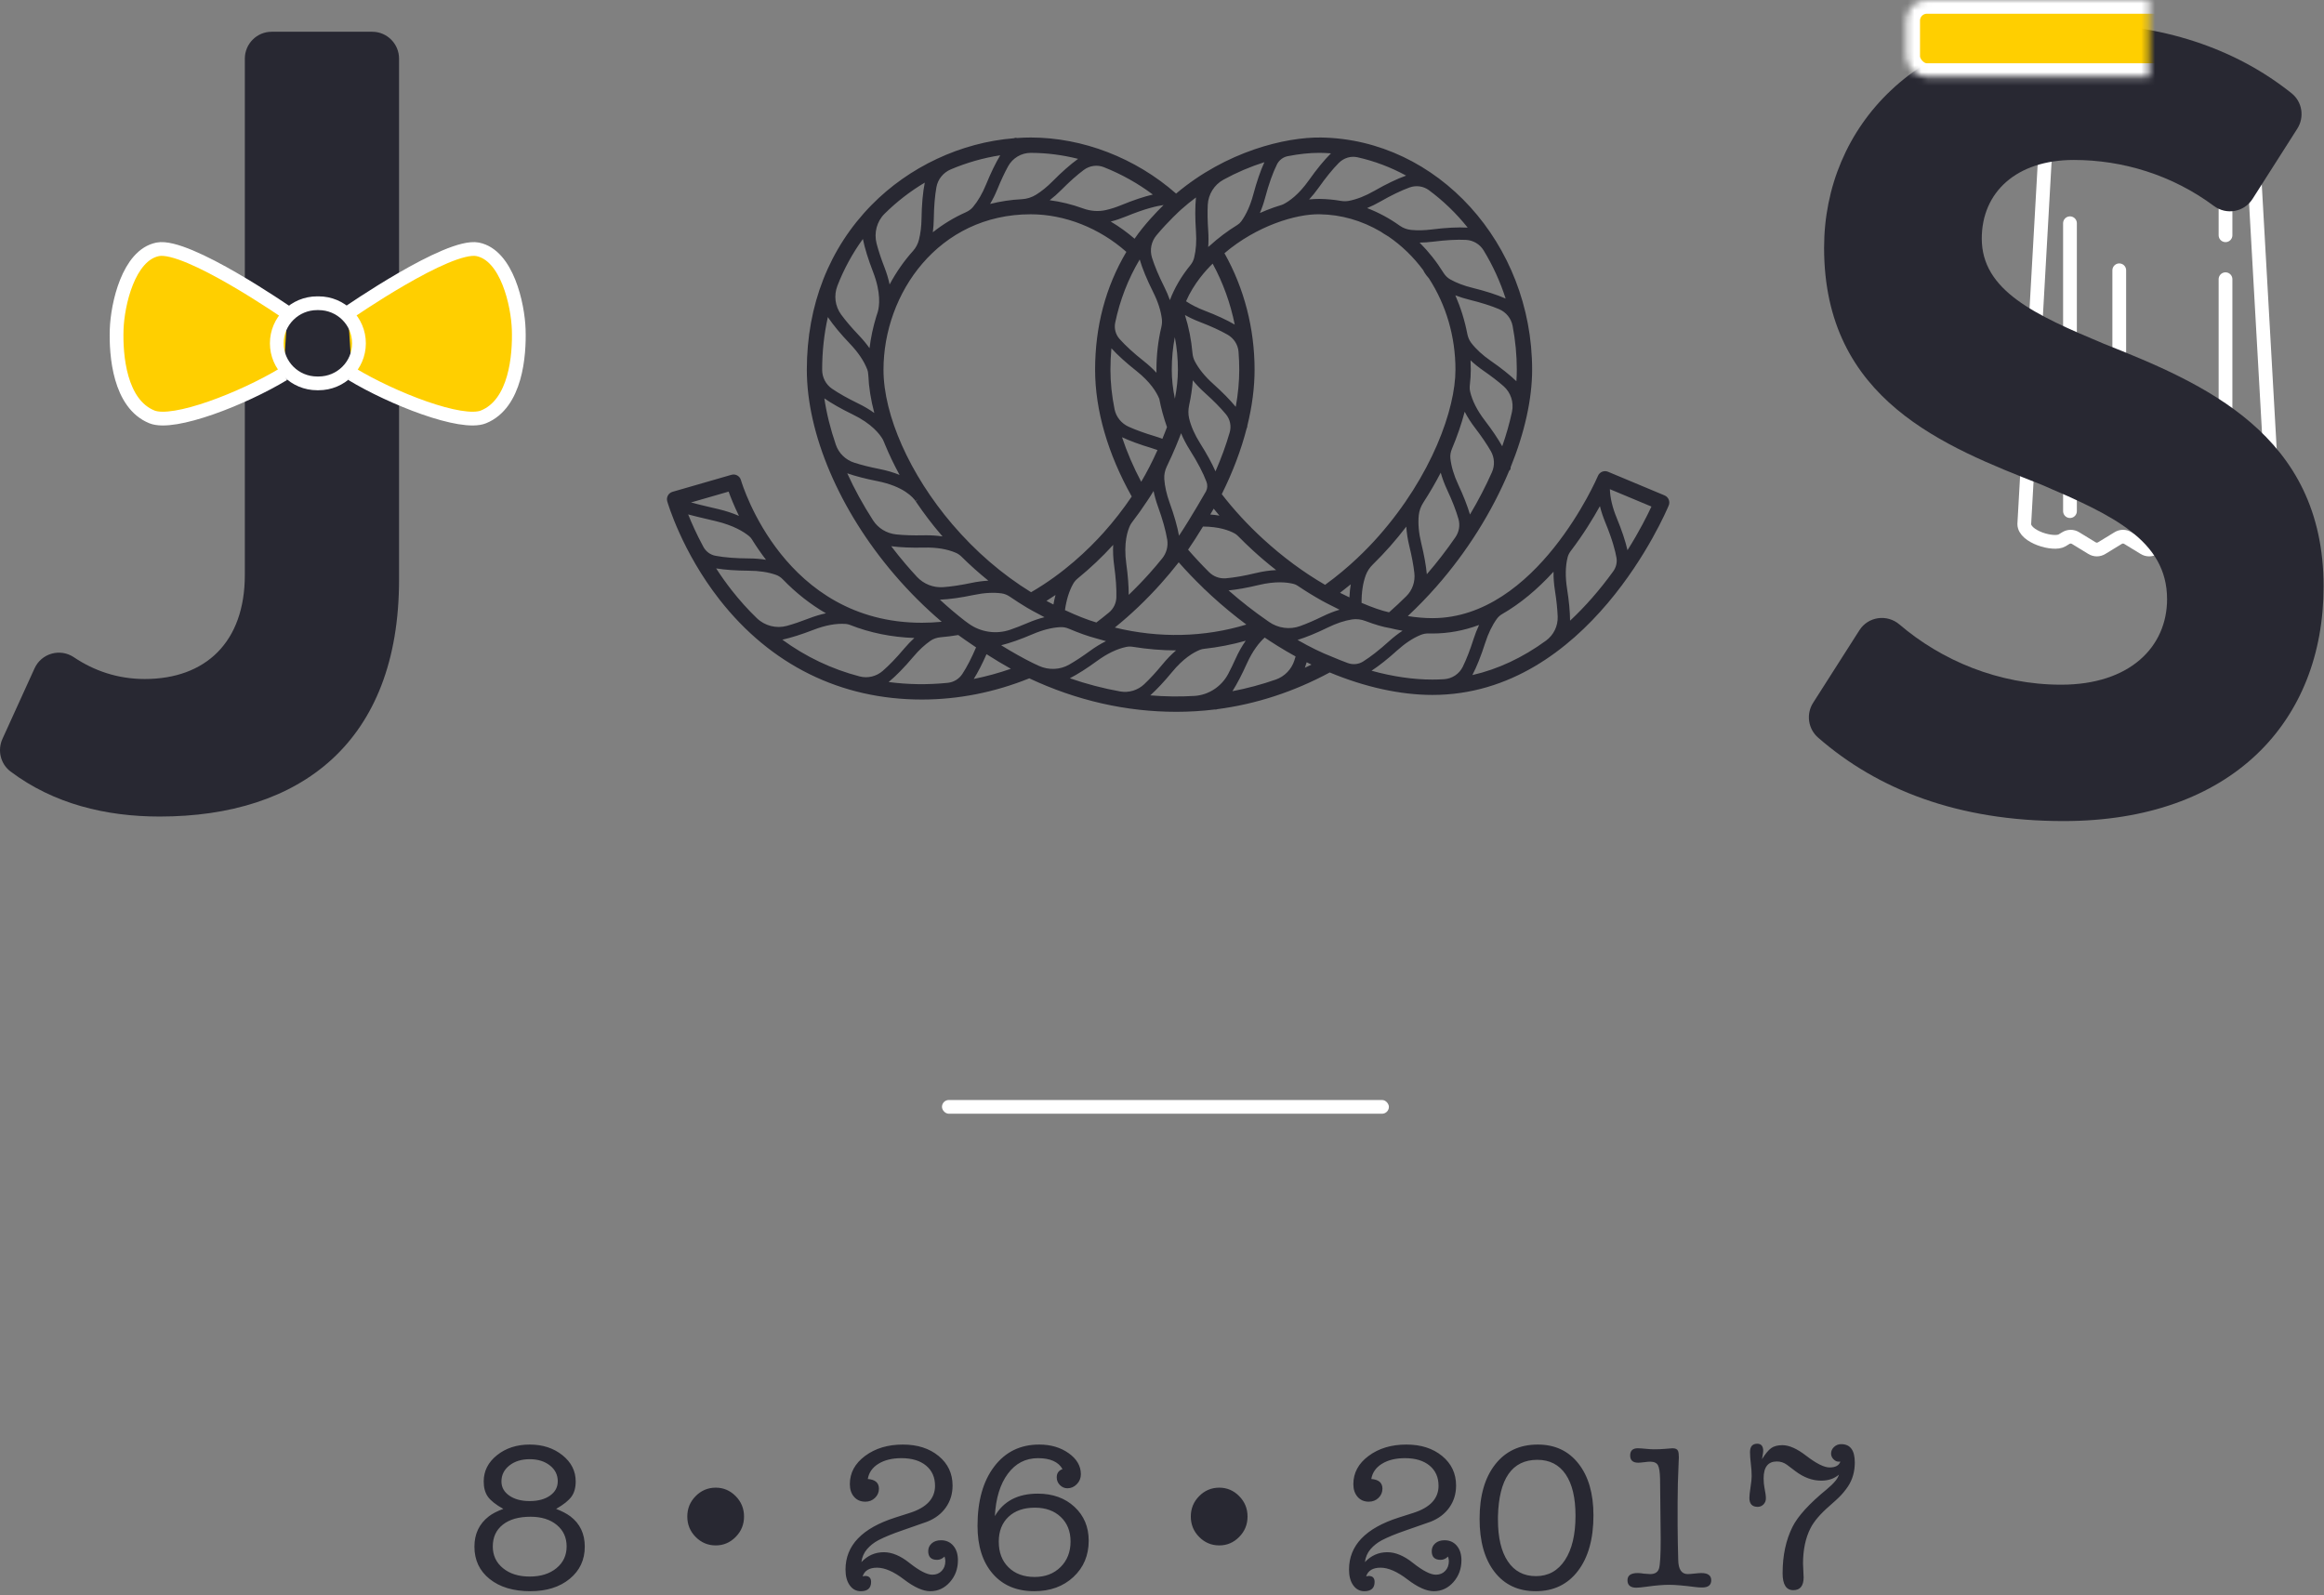 <?xml version="1.0" encoding="UTF-8" standalone="no"?>
<svg width="338px" height="232px" viewBox="0 0 338 232" version="1.1" xmlns="http://www.w3.org/2000/svg" xmlns:xlink="http://www.w3.org/1999/xlink">
    <rect x="0" y="0" width="338" height="232" fill="#808080" stroke="none"/>
    <!-- Generator: Sketch 42 (36781) - http://www.bohemiancoding.com/sketch -->
    <title>Group 7</title>
    <desc>Created with Sketch.</desc>
    <defs>
        <rect id="path-1" x="14.32" y="0" width="49.646" height="11.205" rx="3"></rect>
        <mask id="mask-2" maskContentUnits="userSpaceOnUse" maskUnits="objectBoundingBox" x="0" y="0" width="49.646" height="11.205" fill="white">
            <use xlink:href="#path-1"></use>
        </mask>
    </defs>
    <g id="Page-1" stroke="none" stroke-width="1" fill="none" fill-rule="evenodd">
        <g id="Artboard-2" transform="translate(-231, -184)">
            <g id="Group-7" transform="translate(231, 184)">
                <path d="M71.1,220.56 C71.62,220.16 72.32,219.8 73.2,219.48 C72.1,218.86 71.35,218.265 70.95,217.695 C70.55,217.125 70.35,216.39 70.35,215.49 C70.35,213.97 70.995,212.695 72.285,211.665 C73.575,210.635 75.16,210.12 77.04,210.12 C78.92,210.12 80.505,210.635 81.795,211.665 C83.085,212.695 83.73,213.97 83.73,215.49 C83.73,216.39 83.525,217.125 83.115,217.695 C82.705,218.265 81.96,218.86 80.88,219.48 C81.72,219.8 82.41,220.16 82.95,220.56 C84.35,221.62 85.05,223.09 85.05,224.97 C85.05,226.89 84.32,228.45 82.86,229.65 C81.4,230.85 79.49,231.45 77.13,231.45 C74.67,231.45 72.7,230.86 71.22,229.68 C69.74,228.5 69,226.93 69,224.97 C69,223.11 69.7,221.64 71.1,220.56 Z M77.04,212.25 C75.84,212.25 74.855,212.555 74.085,213.165 C73.315,213.775 72.93,214.55 72.93,215.49 C72.93,216.33 73.31,217.015 74.07,217.545 C74.83,218.075 75.82,218.34 77.04,218.34 C78.26,218.34 79.245,218.075 79.995,217.545 C80.745,217.015 81.12,216.32 81.12,215.46 C81.12,214.52 80.735,213.75 79.965,213.15 C79.195,212.55 78.22,212.25 77.04,212.25 Z M77.16,220.62 C75.44,220.62 74.095,221.005 73.125,221.775 C72.155,222.545 71.67,223.6 71.67,224.94 C71.67,226.24 72.165,227.295 73.155,228.105 C74.145,228.915 75.44,229.32 77.04,229.32 C78.64,229.32 79.935,228.915 80.925,228.105 C81.915,227.295 82.41,226.24 82.41,224.94 C82.41,223.64 81.93,222.595 80.97,221.805 C80.01,221.015 78.74,220.62 77.16,220.62 Z M99.96,220.59 C99.96,219.43 100.365,218.44 101.175,217.62 C101.985,216.8 102.96,216.39 104.1,216.39 C105.22,216.39 106.185,216.8 106.995,217.62 C107.805,218.44 108.21,219.43 108.21,220.59 C108.21,221.75 107.805,222.74 106.995,223.56 C106.185,224.38 105.22,224.79 104.1,224.79 C102.96,224.79 101.985,224.38 101.175,223.56 C100.365,222.74 99.96,221.75 99.96,220.59 Z M125.28,227.22 C126.18,226.26 127.27,225.78 128.55,225.78 C129.73,225.78 130.97,226.3 132.27,227.34 C133.71,228.48 134.82,229.05 135.6,229.05 C136.16,229.05 136.615,228.865 136.965,228.495 C137.315,228.125 137.49,227.65 137.49,227.07 C137.49,226.87 137.45,226.65 137.37,226.41 C137.05,226.73 136.69,226.89 136.29,226.89 C135.43,226.89 135,226.47 135,225.63 C135,225.17 135.17,224.79 135.51,224.49 C135.85,224.19 136.3,224.04 136.86,224.04 C137.6,224.04 138.195,224.305 138.645,224.835 C139.095,225.365 139.32,226.07 139.32,226.95 C139.32,228.19 138.93,229.25 138.15,230.13 C137.37,231.01 136.42,231.45 135.3,231.45 C134.24,231.45 132.965,230.88 131.475,229.74 C129.985,228.6 128.68,228.03 127.56,228.03 C126.44,228.03 125.74,228.45 125.46,229.29 C125.66,229.25 125.78,229.23 125.82,229.23 C126.4,229.23 126.69,229.52 126.69,230.1 C126.69,231 126.19,231.45 125.19,231.45 C124.53,231.45 123.995,231.165 123.585,230.595 C123.175,230.025 122.97,229.26 122.97,228.3 C122.97,224.8 125.38,222.28 130.2,220.74 L132.36,220.05 C134.78,219.27 135.99,217.96 135.99,216.12 C135.99,214.88 135.555,213.9 134.685,213.18 C133.815,212.46 132.62,212.1 131.1,212.1 C129.76,212.1 128.65,212.37 127.77,212.91 C126.89,213.45 126.37,214.19 126.21,215.13 C127.29,215.21 127.83,215.68 127.83,216.54 C127.83,217.06 127.64,217.505 127.26,217.875 C126.88,218.245 126.41,218.43 125.85,218.43 C125.17,218.43 124.625,218.195 124.215,217.725 C123.805,217.255 123.6,216.64 123.6,215.88 C123.6,214.24 124.34,212.87 125.82,211.77 C127.3,210.67 129.13,210.12 131.31,210.12 C133.43,210.12 135.165,210.675 136.515,211.785 C137.865,212.895 138.54,214.33 138.54,216.09 C138.54,217.29 138.215,218.35 137.565,219.27 C136.915,220.19 136.01,220.88 134.85,221.34 C134.49,221.48 133.29,221.9 131.25,222.6 C129.79,223.1 128.62,223.58 127.74,224.04 C127.1,224.38 126.555,224.81 126.105,225.33 C125.655,225.85 125.38,226.48 125.28,227.22 Z M150.96,212.1 C149.16,212.1 147.7,212.855 146.58,214.365 C145.46,215.875 144.83,217.93 144.69,220.53 C145.95,218.35 148.03,217.26 150.93,217.26 C153.11,217.26 154.89,217.9 156.27,219.18 C157.65,220.46 158.34,222.1 158.34,224.1 C158.34,226.24 157.6,228 156.12,229.38 C154.64,230.76 152.74,231.45 150.42,231.45 C147.86,231.45 145.845,230.6 144.375,228.9 C142.905,227.2 142.17,224.88 142.17,221.94 C142.17,218.32 142.98,215.445 144.6,213.315 C146.22,211.185 148.4,210.12 151.14,210.12 C152.82,210.12 154.25,210.54 155.43,211.38 C156.61,212.22 157.2,213.24 157.2,214.44 C157.2,215 157.005,215.48 156.615,215.88 C156.225,216.28 155.77,216.48 155.25,216.48 C154.83,216.48 154.465,216.325 154.155,216.015 C153.845,215.705 153.69,215.33 153.69,214.89 C153.69,214.29 153.97,213.89 154.53,213.69 C153.93,212.63 152.74,212.1 150.96,212.1 Z M150.51,219.3 C148.89,219.3 147.61,219.745 146.67,220.635 C145.73,221.525 145.26,222.73 145.26,224.25 C145.26,225.81 145.735,227.055 146.685,227.985 C147.635,228.915 148.9,229.38 150.48,229.38 C152.02,229.38 153.275,228.9 154.245,227.94 C155.215,226.98 155.7,225.74 155.7,224.22 C155.7,222.74 155.225,221.55 154.275,220.65 C153.325,219.75 152.07,219.3 150.51,219.3 Z M173.19,220.59 C173.19,219.43 173.595,218.44 174.405,217.62 C175.215,216.8 176.19,216.39 177.33,216.39 C178.45,216.39 179.415,216.8 180.225,217.62 C181.035,218.44 181.44,219.43 181.44,220.59 C181.44,221.75 181.035,222.74 180.225,223.56 C179.415,224.38 178.45,224.79 177.33,224.79 C176.19,224.79 175.215,224.38 174.405,223.56 C173.595,222.74 173.19,221.75 173.19,220.59 Z M198.51,227.22 C199.41,226.26 200.5,225.78 201.78,225.78 C202.96,225.78 204.2,226.3 205.5,227.34 C206.94,228.48 208.05,229.05 208.83,229.05 C209.39,229.05 209.845,228.865 210.195,228.495 C210.545,228.125 210.72,227.65 210.72,227.07 C210.72,226.87 210.68,226.65 210.6,226.41 C210.28,226.73 209.92,226.89 209.52,226.89 C208.66,226.89 208.23,226.47 208.23,225.63 C208.23,225.17 208.4,224.79 208.74,224.49 C209.08,224.19 209.53,224.04 210.09,224.04 C210.83,224.04 211.425,224.305 211.875,224.835 C212.325,225.365 212.55,226.07 212.55,226.95 C212.55,228.19 212.16,229.25 211.38,230.13 C210.6,231.01 209.65,231.45 208.53,231.45 C207.47,231.45 206.195,230.88 204.705,229.74 C203.215,228.6 201.91,228.03 200.79,228.03 C199.67,228.03 198.97,228.45 198.69,229.29 C198.89,229.25 199.01,229.23 199.05,229.23 C199.63,229.23 199.92,229.52 199.92,230.1 C199.92,231 199.42,231.45 198.42,231.45 C197.76,231.45 197.225,231.165 196.815,230.595 C196.405,230.025 196.2,229.26 196.2,228.3 C196.2,224.8 198.61,222.28 203.43,220.74 L205.59,220.05 C208.01,219.27 209.22,217.96 209.22,216.12 C209.22,214.88 208.785,213.9 207.915,213.18 C207.045,212.46 205.85,212.1 204.33,212.1 C202.99,212.1 201.88,212.37 201,212.91 C200.12,213.45 199.6,214.19 199.44,215.13 C200.52,215.21 201.06,215.68 201.06,216.54 C201.06,217.06 200.87,217.505 200.49,217.875 C200.11,218.245 199.64,218.43 199.08,218.43 C198.4,218.43 197.855,218.195 197.445,217.725 C197.035,217.255 196.83,216.64 196.83,215.88 C196.83,214.24 197.57,212.87 199.05,211.77 C200.53,210.67 202.36,210.12 204.54,210.12 C206.66,210.12 208.395,210.675 209.745,211.785 C211.095,212.895 211.77,214.33 211.77,216.09 C211.77,217.29 211.445,218.35 210.795,219.27 C210.145,220.19 209.24,220.88 208.08,221.34 C207.72,221.48 206.52,221.9 204.48,222.6 C203.02,223.1 201.85,223.58 200.97,224.04 C200.33,224.38 199.785,224.81 199.335,225.33 C198.885,225.85 198.61,226.48 198.51,227.22 Z M223.35,231.45 C220.81,231.45 218.815,230.515 217.365,228.645 C215.915,226.775 215.19,224.2 215.19,220.92 C215.19,217.58 215.945,214.945 217.455,213.015 C218.965,211.085 221.03,210.12 223.65,210.12 C226.15,210.12 228.125,211.045 229.575,212.895 C231.025,214.745 231.75,217.25 231.75,220.41 C231.75,223.83 231,226.525 229.5,228.495 C228,230.465 225.95,231.45 223.35,231.45 Z M223.59,212.34 C219.91,212.34 218,215.09 217.86,220.59 L217.86,221.04 C217.86,223.66 218.34,225.685 219.3,227.115 C220.26,228.545 221.62,229.26 223.38,229.26 C225.18,229.26 226.59,228.48 227.61,226.92 C228.63,225.36 229.14,223.21 229.14,220.47 C229.14,217.85 228.66,215.84 227.7,214.44 C226.74,213.04 225.37,212.34 223.59,212.34 Z M241.53,223.86 L241.44,215.16 C241.42,214.14 241.315,213.46 241.125,213.12 C240.935,212.78 240.56,212.61 240,212.61 C239.8,212.61 239.51,212.635 239.13,212.685 C238.75,212.735 238.46,212.76 238.26,212.76 C237.48,212.76 237.09,212.41 237.09,211.71 C237.09,211.01 237.46,210.66 238.2,210.66 C238.44,210.66 238.815,210.685 239.325,210.735 C239.835,210.785 240.23,210.81 240.51,210.81 C241.15,210.81 241.68,210.79 242.1,210.75 C242.72,210.69 243.1,210.66 243.24,210.66 C243.68,210.66 243.95,210.79 244.05,211.05 C244.13,211.23 244.17,211.54 244.17,211.98 C244.17,212.04 244.16,212.28 244.14,212.7 C244.04,214.84 243.99,216.78 243.99,218.52 L243.99,221.91 C243.99,222.53 244,223.36 244.02,224.4 C244.06,225.66 244.08,226.49 244.08,226.89 C244.1,228.27 244.56,228.96 245.46,228.96 C245.68,228.96 246.01,228.935 246.45,228.885 C246.89,228.835 247.22,228.81 247.44,228.81 C248.4,228.81 248.88,229.16 248.88,229.86 C248.88,230.56 248.44,230.91 247.56,230.91 C247.22,230.91 246.9,230.89 246.6,230.85 C244.92,230.63 243.64,230.52 242.76,230.52 C241.88,230.52 240.8,230.61 239.52,230.79 C238.8,230.89 238.29,230.94 237.99,230.94 C237.13,230.94 236.7,230.58 236.7,229.86 C236.7,229.16 237.19,228.81 238.17,228.81 C238.47,228.81 238.78,228.84 239.1,228.9 C239.58,228.94 239.88,228.96 240,228.96 C240.7,228.96 241.13,228.685 241.29,228.135 C241.45,227.585 241.53,226.16 241.53,223.86 Z M256.32,211.92 L256.26,212.25 C256.76,211.45 257.21,210.91 257.61,210.63 C258.01,210.35 258.55,210.21 259.23,210.21 C260.21,210.21 261.36,210.72 262.68,211.74 C264.16,212.88 265.3,213.45 266.1,213.45 C266.94,213.45 267.46,213.17 267.66,212.61 L267.42,212.61 C267.14,212.61 266.885,212.49 266.655,212.25 C266.425,212.01 266.31,211.74 266.31,211.44 C266.31,211.06 266.455,210.735 266.745,210.465 C267.035,210.195 267.38,210.06 267.78,210.06 C269.1,210.06 269.76,210.95 269.76,212.73 C269.76,214.05 269.43,215.21 268.77,216.21 C268.35,216.83 267.9,217.37 267.42,217.83 C267.2,218.05 266.76,218.45 266.1,219.03 C264.74,220.21 263.81,221.3 263.31,222.3 C262.59,223.72 262.23,225.44 262.23,227.46 C262.23,227.42 262.24,227.64 262.26,228.12 C262.3,229.08 262.32,229.51 262.32,229.41 C262.32,230.67 261.82,231.3 260.82,231.3 C259.78,231.3 259.26,230.48 259.26,228.84 C259.26,226.26 259.74,224.01 260.7,222.09 C261.48,220.53 263.14,218.71 265.68,216.63 C266.72,215.77 267.31,215.06 267.45,214.5 C266.77,215.08 265.91,215.37 264.87,215.37 C263.59,215.37 262.34,214.91 261.12,213.99 L259.89,213.06 C259.45,212.74 258.96,212.58 258.42,212.58 C257.14,212.58 256.5,213.4 256.5,215.04 C256.5,215.54 256.54,215.99 256.62,216.39 C256.76,217.09 256.83,217.61 256.83,217.95 C256.83,218.29 256.715,218.58 256.485,218.82 C256.255,219.06 255.97,219.18 255.63,219.18 C254.83,219.18 254.43,218.75 254.43,217.89 C254.43,217.55 254.485,217.03 254.595,216.33 C254.705,215.63 254.76,215.09 254.76,214.71 C254.76,214.15 254.72,213.55 254.64,212.91 C254.56,212.27 254.52,211.71 254.52,211.23 C254.52,210.41 254.87,210 255.57,210 C256.15,210 256.44,210.35 256.44,211.05 C256.44,211.19 256.4,211.48 256.32,211.92 Z" id="8-•-26-•-2017" fill="#282832"></path>
                <rect id="Rectangle" fill="#FFFFFF" x="137" y="160" width="65" height="2" rx="1"></rect>
                <g id="Group-6">
                    <path d="M240.184,73.682 C239.615,74.906 238.446,77.263 236.701,80.031 C236.395,78.691 235.866,77.109 235.123,75.311 C234.512,73.828 234.175,72.402 234.14,71.155 L240.184,73.682 Z M228.35,90.282 C228.34,88.967 228.194,87.41 227.913,85.639 C227.638,83.895 227.666,82.354 227.996,81.059 C228.077,80.739 228.226,80.438 228.436,80.162 C230.268,77.759 231.696,75.417 232.69,73.62 C232.877,74.385 233.14,75.179 233.475,75.993 C234.518,78.518 234.934,80.18 235.099,81.131 C235.216,81.807 235.045,82.524 234.63,83.099 C232.67,85.811 230.561,88.224 228.35,90.282 L228.35,90.282 Z M103.235,73.762 C102.245,73.529 101.287,73.303 100.499,73.086 L105.97,71.507 C106.262,72.318 106.751,73.56 107.475,75.043 C106.586,74.651 105.599,74.324 104.525,74.067 C104.081,73.961 103.65,73.859 103.235,73.762 L103.235,73.762 Z M104.11,75.805 C106.678,76.42 108.168,77.339 108.966,78 C109.118,78.126 109.248,78.277 109.362,78.462 C110.001,79.493 110.686,80.485 111.405,81.422 C110.625,81.297 109.795,81.231 108.926,81.227 C106.995,81.217 105.355,81.087 104.052,80.84 C103.307,80.699 102.669,80.227 102.302,79.548 C101.304,77.701 100.578,76.057 100.086,74.826 C100.892,75.047 101.84,75.27 102.827,75.501 L102.989,75.539 C103.351,75.625 103.726,75.713 104.11,75.805 L104.11,75.805 Z M214.14,98.194 C214.779,96.964 215.405,95.395 216.006,93.516 C216.452,92.124 217.026,90.942 217.711,90.001 C217.914,89.723 218.173,89.492 218.483,89.314 C221.063,87.831 223.568,85.763 225.943,83.158 C225.929,84.028 225.999,84.951 226.152,85.918 C226.374,87.32 226.507,88.589 226.548,89.687 C226.6,91.063 225.961,92.373 224.837,93.193 C221.444,95.667 217.85,97.347 214.14,98.194 L214.14,98.194 Z M203.203,94.608 C204.332,93.588 205.465,92.836 206.571,92.374 C206.972,92.204 207.419,92.12 207.867,92.139 C208.024,92.144 208.18,92.147 208.335,92.147 C210.624,92.147 212.899,91.73 215.117,90.904 C214.814,91.542 214.543,92.233 214.307,92.971 C213.805,94.541 213.28,95.891 212.746,96.982 C212.237,98.023 211.201,98.717 210.043,98.792 C209.48,98.829 208.905,98.848 208.335,98.848 C205.544,98.848 202.568,98.415 199.475,97.561 C200.59,96.83 201.84,95.841 203.203,94.608 L203.203,94.608 Z M193.117,91.274 C194.354,90.668 195.539,90.273 196.64,90.101 C197.266,90.002 197.942,90.082 198.594,90.33 C200,90.865 201.201,91.212 202.127,91.356 C202.748,91.507 203.368,91.637 203.982,91.747 C203.318,92.181 202.657,92.695 202.008,93.282 C200.615,94.541 199.346,95.533 198.237,96.229 C197.587,96.635 196.761,96.717 196.025,96.447 C195.271,96.169 194.513,95.867 193.779,95.552 C193.772,95.549 193.766,95.546 193.757,95.543 C193.75,95.54 193.742,95.537 193.734,95.533 C192.227,94.953 190.543,94.13 188.716,93.083 C189.989,92.689 191.463,92.083 193.117,91.274 L193.117,91.274 Z M181.313,96.578 C182.209,94.582 183.195,93.406 183.937,92.737 C184.887,93.381 186.514,94.435 188.429,95.486 C188.369,95.692 188.31,95.885 188.251,96.067 C187.836,97.362 186.826,98.401 185.55,98.846 C183.49,99.565 181.373,100.133 179.245,100.538 C179.923,99.46 180.615,98.133 181.313,96.578 L181.313,96.578 Z M170.459,97.759 C172.109,95.756 173.589,94.888 174.541,94.512 C174.707,94.447 174.894,94.402 175.095,94.38 C177.149,94.156 179.189,93.76 181.177,93.198 C180.627,93.975 180.128,94.86 179.686,95.845 C179.33,96.637 178.972,97.375 178.621,98.038 C177.643,99.881 175.762,101.102 173.713,101.226 C171.593,101.354 169.468,101.325 167.294,101.146 C168.266,100.269 169.327,99.134 170.459,97.759 L170.459,97.759 Z M159.546,96.145 C161.029,95.063 162.462,94.375 163.806,94.099 C164.113,94.036 164.431,94.03 164.749,94.082 C166.861,94.426 168.98,94.602 171.047,94.604 C170.374,95.177 169.717,95.852 169.083,96.622 C168.139,97.769 167.239,98.745 166.41,99.527 C165.474,100.406 164.172,100.8 162.928,100.577 C160.471,100.139 158.011,99.495 155.599,98.658 C156.768,98.05 158.091,97.209 159.546,96.145 L159.546,96.145 Z M150.165,92.254 C151.614,91.633 152.973,91.285 154.203,91.221 C154.623,91.197 155.052,91.28 155.475,91.46 C156.937,92.082 158.258,92.549 159.387,92.845 C159.868,92.991 160.358,93.129 160.854,93.259 C160.074,93.643 159.285,94.125 158.496,94.702 C157.422,95.486 156.413,96.149 155.5,96.672 C154.168,97.436 152.52,97.503 151.091,96.853 C150.801,96.72 150.51,96.585 150.225,96.448 C148.806,95.746 147.258,94.877 145.61,93.859 C146.916,93.531 148.442,92.993 150.165,92.254 L150.165,92.254 Z M141.625,98.756 C142.231,97.791 142.859,96.571 143.476,95.155 C144.702,95.936 145.888,96.648 147.02,97.28 C145.247,97.898 143.439,98.393 141.625,98.756 L141.625,98.756 Z M134.347,79.65 C136.183,79.602 137.756,79.862 139.02,80.409 C139.319,80.538 139.593,80.725 139.835,80.965 C141.076,82.195 142.387,83.367 143.744,84.461 C142.946,84.502 142.111,84.613 141.249,84.795 C139.725,85.115 138.359,85.321 137.191,85.405 C135.738,85.509 134.339,84.958 133.349,83.891 C132.796,83.295 132.25,82.68 131.724,82.065 C131.001,81.218 130.295,80.342 129.616,79.451 C130.931,79.624 132.516,79.69 134.347,79.65 L134.347,79.65 Z M127.56,69.973 C131.459,70.74 132.827,72.393 133.154,72.882 L133.524,72.633 L133.18,72.922 L133.208,72.966 C133.226,73.002 133.248,73.035 133.275,73.064 C134.374,74.688 135.563,76.251 136.808,77.71 C136.9,77.817 136.992,77.924 137.085,78.029 C136.344,77.916 135.553,77.859 134.721,77.859 C134.584,77.859 134.445,77.861 134.306,77.863 C132.808,77.897 131.473,77.854 130.341,77.734 C128.946,77.586 127.719,76.839 126.973,75.682 C125.531,73.444 124.272,71.149 123.223,68.846 C124.428,69.265 125.881,69.643 127.56,69.973 L127.56,69.973 Z M123.999,60.275 C126.799,61.634 127.96,63.151 128.403,63.935 C128.44,64.001 128.47,64.07 128.499,64.142 L128.724,64.678 L128.729,64.693 C129.34,66.167 130.046,67.64 130.837,69.084 C129.953,68.719 128.972,68.43 127.903,68.219 C126.513,67.946 125.275,67.634 124.224,67.293 C122.981,66.89 121.99,65.926 121.574,64.716 C120.777,62.404 120.213,60.132 119.892,57.945 C120.983,58.699 122.359,59.48 123.999,60.275 L123.999,60.275 Z M126.29,54.604 C126.361,56.321 126.651,58.154 127.157,60.072 C126.453,59.564 125.657,59.094 124.777,58.668 C123.282,57.943 122.014,57.227 121.006,56.539 C120.109,55.927 119.575,54.904 119.574,53.785 C119.574,51.147 119.852,48.573 120.402,46.12 C121.176,47.274 122.256,48.579 123.627,50.014 C124.8,51.243 125.637,52.48 126.113,53.691 C126.217,53.956 126.275,54.254 126.29,54.604 L126.29,54.604 Z M127.652,45.41 L127.603,45.553 C127.575,45.632 127.548,45.711 127.534,45.759 C127.48,45.893 127.453,46 127.441,46.056 C126.98,47.555 126.652,49.094 126.463,50.649 C126.018,50.017 125.502,49.392 124.916,48.779 C123.888,47.702 123.024,46.691 122.348,45.773 C121.449,44.554 121.244,42.974 121.8,41.547 C122.746,39.119 123.987,36.842 125.497,34.762 C125.773,36.112 126.267,37.712 126.972,39.535 C128.16,42.604 127.904,44.544 127.652,45.41 L127.652,45.41 Z M134.026,31.807 C134.009,32.922 133.884,33.95 133.654,34.862 C133.498,35.475 133.209,36.03 132.816,36.468 C131.491,37.943 130.341,39.589 129.385,41.376 C129.216,40.573 128.965,39.741 128.636,38.889 C128.149,37.631 127.765,36.472 127.494,35.442 C127.082,33.875 127.524,32.209 128.649,31.094 C130.401,29.355 132.365,27.834 134.499,26.56 C134.219,27.959 134.056,29.747 134.026,31.807 L134.026,31.807 Z M143.418,26.82 C142.883,28.13 142.242,29.236 141.512,30.108 C141.244,30.429 140.886,30.69 140.446,30.886 C138.75,31.639 137.148,32.612 135.67,33.785 C135.753,33.16 135.8,32.507 135.81,31.833 C135.837,30.035 135.966,28.484 136.193,27.223 C136.402,26.07 137.182,25.104 138.282,24.638 C140.602,23.656 143.016,22.967 145.473,22.588 C144.793,23.723 144.104,25.142 143.418,26.82 L143.418,26.82 Z M153.091,26.365 C152.302,27.161 151.496,27.818 150.694,28.316 C150.061,28.71 149.34,28.938 148.609,28.975 C147.032,29.056 145.486,29.288 143.998,29.666 C144.391,29.005 144.749,28.279 145.069,27.497 C145.58,26.246 146.099,25.137 146.61,24.202 C147.273,22.989 148.535,22.236 149.905,22.235 C152.183,22.235 154.496,22.528 156.794,23.106 C155.687,23.906 154.445,24.999 153.091,26.365 L153.091,26.365 Z M163.086,29.831 C162.309,30.151 161.548,30.395 160.825,30.558 C159.753,30.8 158.608,30.717 157.511,30.316 C155.922,29.736 154.296,29.336 152.662,29.123 C153.236,28.685 153.802,28.184 154.358,27.624 C155.542,26.429 156.643,25.45 157.628,24.716 C158.468,24.09 159.579,23.935 160.527,24.31 C163.075,25.316 165.472,26.655 167.667,28.296 C166.356,28.604 164.82,29.119 163.086,29.831 L163.086,29.831 Z M165.012,34.725 C163.923,33.788 162.761,32.951 161.542,32.226 C162.262,32.044 163.005,31.796 163.763,31.485 C166.516,30.353 168.262,29.957 169.23,29.821 C168.157,30.877 166.361,32.754 165.012,34.725 L165.012,34.725 Z M190.344,26.242 C188.892,28.295 187.521,29.267 186.626,29.721 C186.551,29.759 186.474,29.787 186.393,29.811 C186.018,29.923 185.635,30.047 185.255,30.18 C185.202,30.189 185.152,30.207 185.106,30.234 C184.478,30.458 183.853,30.708 183.238,30.982 C183.532,30.296 183.786,29.554 183.998,28.763 C184.533,26.765 185.114,25.133 185.722,23.911 C186.028,23.297 186.607,22.852 187.272,22.72 C188.888,22.401 190.461,22.233 191.839,22.233 C191.929,22.233 192.02,22.234 192.108,22.236 C192.579,22.243 193.064,22.266 193.574,22.305 C192.582,23.289 191.499,24.608 190.344,26.242 L190.344,26.242 Z M199.872,27.766 C198.581,28.505 197.338,28.993 196.18,29.216 C195.809,29.288 195.409,29.288 194.994,29.216 C193.995,29.046 192.988,28.951 192,28.935 L191.999,28.935 C191.94,28.934 191.88,28.934 191.819,28.934 C191.37,28.934 190.896,28.958 190.4,29.007 C190.884,28.487 191.352,27.908 191.8,27.275 C192.83,25.819 193.805,24.621 194.698,23.714 C195.431,22.97 196.456,22.658 197.444,22.878 C199.895,23.426 202.265,24.321 204.505,25.543 C203.182,26.015 201.63,26.76 199.872,27.766 L199.872,27.766 Z M208.227,33.377 C207.16,33.511 206.158,33.535 205.25,33.445 C204.637,33.385 204.06,33.172 203.581,32.83 C202.091,31.765 200.497,30.906 198.831,30.267 C199.464,30.006 200.108,29.689 200.757,29.317 C202.35,28.406 203.773,27.718 204.987,27.274 C205.951,26.921 207.01,27.066 207.818,27.663 C209.912,29.212 211.807,31.041 213.462,33.111 C212.045,33.029 210.29,33.117 208.227,33.377 L208.227,33.377 Z M214.145,41.866 C212.912,41.564 211.825,41.149 210.914,40.635 C210.526,40.415 210.199,40.095 209.942,39.683 C208.941,38.071 207.774,36.597 206.464,35.287 C207.098,35.282 207.765,35.236 208.45,35.15 C210.296,34.917 211.89,34.83 213.193,34.892 C214.258,34.942 215.222,35.513 215.774,36.418 C217.111,38.611 218.188,40.965 218.981,43.43 C217.706,42.868 216.084,42.344 214.145,41.866 L214.145,41.866 Z M213.959,49.854 C213.688,49.497 213.501,49.059 213.402,48.55 C213.026,46.614 212.443,44.738 211.664,42.958 C212.307,43.208 212.994,43.424 213.72,43.602 C215.409,44.017 216.852,44.475 218.008,44.961 C219.041,45.396 219.784,46.311 219.994,47.409 C220.397,49.505 220.601,51.651 220.601,53.785 C220.601,54.324 220.582,54.882 220.543,55.45 C219.573,54.524 218.315,53.524 216.788,52.467 C215.606,51.649 214.655,50.77 213.959,49.854 L213.959,49.854 Z M213.772,56.002 C213.864,55.216 213.911,54.47 213.911,53.785 C213.911,53.332 213.898,52.873 213.875,52.41 C214.439,52.942 215.074,53.453 215.774,53.937 C216.89,54.71 217.865,55.459 218.67,56.163 C219.725,57.087 220.197,58.52 219.902,59.903 C219.554,61.529 219.078,63.21 218.482,64.913 C217.854,63.796 217.009,62.543 215.96,61.173 L215.96,61.173 C214.853,59.727 214.133,58.319 213.821,56.988 C213.748,56.678 213.731,56.346 213.772,56.002 L213.772,56.002 Z M211.168,65.288 C211.944,63.445 212.566,61.634 213.022,59.888 C213.428,60.674 213.937,61.468 214.545,62.261 C215.482,63.485 216.251,64.618 216.83,65.628 C217.363,66.557 217.423,67.696 216.99,68.674 C216.072,70.747 214.998,72.817 213.791,74.839 C213.419,73.576 212.848,72.117 212.086,70.487 C211.455,69.135 211.071,67.854 210.943,66.678 C210.895,66.231 210.973,65.75 211.168,65.288 L211.168,65.288 Z M206.344,74.939 C206.411,74.3 206.644,73.658 207.017,73.083 C207.934,71.669 208.779,70.218 209.538,68.756 C209.763,69.565 210.075,70.398 210.469,71.244 C211.22,72.853 211.777,74.287 212.122,75.506 C212.375,76.398 212.212,77.359 211.674,78.142 C210.381,80.024 208.984,81.833 207.518,83.524 C207.395,82.234 207.124,80.727 206.708,79.026 C206.341,77.524 206.219,76.149 206.344,74.939 L206.344,74.939 Z M202.024,89.066 C200.977,88.84 199.635,88.378 198.025,87.69 C198.016,86.164 198.217,84.822 198.624,83.697 C198.839,83.108 199.185,82.576 199.655,82.117 C200.546,81.244 201.403,80.34 202.203,79.433 C203.001,78.527 203.781,77.577 204.531,76.6 C204.584,77.502 204.732,78.457 204.975,79.451 C205.33,80.904 205.575,82.216 205.703,83.352 C205.844,84.612 205.419,85.839 204.536,86.716 C203.725,87.521 202.881,88.311 202.024,89.066 L202.024,89.066 Z M184.562,90.457 L184.337,90.298 L184.336,90.298 C184.331,90.294 184.326,90.291 184.321,90.288 C184.32,90.287 184.319,90.286 184.318,90.285 C182.388,88.954 180.496,87.475 178.681,85.88 C179.94,85.755 181.401,85.494 183.043,85.099 C185.514,84.504 187.197,84.686 188.173,84.943 C188.36,84.992 188.543,85.077 188.718,85.195 C189.874,85.973 191.059,86.703 192.241,87.364 L192.243,87.366 C192.245,87.366 192.246,87.367 192.247,87.368 C192.384,87.443 193.404,88.001 194.823,88.687 C194.012,88.926 193.179,89.254 192.333,89.668 C191.158,90.243 190.066,90.714 189.086,91.069 C187.582,91.613 185.891,91.385 184.562,90.457 L184.562,90.457 Z M182.275,28.299 C181.854,29.871 181.263,31.185 180.519,32.206 C180.374,32.406 180.181,32.581 179.945,32.727 C178.504,33.618 177.159,34.632 175.948,35.74 C175.909,35.771 175.831,35.833 175.72,35.925 C175.777,35.173 175.777,34.38 175.721,33.554 C175.624,32.147 175.602,30.878 175.656,29.782 C175.731,28.264 176.604,26.868 177.934,26.14 C179.84,25.096 181.839,24.241 183.892,23.591 C183.321,24.841 182.779,26.42 182.275,28.299 L182.275,28.299 Z M194.893,86.229 C195.415,85.832 195.936,85.419 196.453,84.992 C196.351,85.592 196.287,86.227 196.26,86.895 C195.754,86.655 195.289,86.427 194.893,86.229 L194.893,86.229 Z M159.271,53.785 C159.271,59.641 161.113,66.01 164.599,72.221 C163.358,74.058 161.99,75.815 160.529,77.446 C158.328,79.904 154.72,83.389 149.959,86.142 C145.733,83.536 141.88,80.212 138.503,76.258 C132.33,69.028 128.495,60.417 128.495,53.785 C128.495,42.668 136.503,31.169 149.905,31.169 C154.841,31.169 159.891,33.158 163.817,36.638 C160.8,41.723 159.271,47.49 159.271,53.785 L159.271,53.785 Z M168.904,47.581 C168.432,49.552 168.192,51.639 168.192,53.785 C168.192,53.928 168.194,54.073 168.197,54.221 C167.658,53.639 167.043,53.074 166.357,52.531 C164.883,51.366 163.695,50.279 162.824,49.3 C162.253,48.659 162.018,47.771 162.195,46.925 C162.877,43.657 164.074,40.572 165.755,37.744 C166.153,39.09 166.811,40.683 167.719,42.494 C168.414,43.883 168.839,45.202 168.982,46.413 C169.026,46.787 169,47.181 168.904,47.581 L168.904,47.581 Z M176.368,38.35 C177.87,41.112 178.947,44.087 179.579,47.214 C178.407,46.532 176.923,45.846 175.151,45.168 C174.161,44.789 173.27,44.337 172.496,43.821 C173.615,41.258 175.355,39.331 176.368,38.35 L176.368,38.35 Z M192.719,85.067 C189.592,83.255 186.574,81.024 183.744,78.432 C181.492,76.371 179.457,74.166 177.693,71.877 C179.292,68.664 180.512,65.44 181.32,62.287 C181.393,62.192 181.428,62.069 181.407,61.943 C182.109,59.1 182.465,56.356 182.465,53.785 C182.465,47.776 180.95,41.923 178.083,36.832 C182.759,32.852 188.509,31.088 191.964,31.169 L191.965,31.169 C195.053,31.219 198.018,32.062 200.794,33.685 C201.095,33.896 201.316,34.035 201.944,34.41 C203.861,35.72 205.562,37.367 207,39.308 C207.001,39.312 207.003,39.317 207.005,39.321 C207.027,39.374 207.24,39.847 207.811,40.476 C210.343,44.379 211.68,48.98 211.68,53.785 C211.68,59.514 208.232,69.209 200.53,77.955 C198.897,79.81 196.228,82.532 192.719,85.067 L192.719,85.067 Z M175.838,83.214 C174.773,82.153 173.75,81.057 172.795,79.953 C173.402,79.077 174.129,77.948 174.963,76.588 C177.291,76.606 178.752,77.142 179.576,77.598 C179.747,77.692 179.907,77.816 180.065,77.978 C180.785,78.711 181.516,79.419 182.24,80.081 C183.315,81.066 184.442,82.019 185.601,82.924 C184.661,82.965 183.665,83.111 182.626,83.361 C180.978,83.758 179.516,84.012 178.283,84.117 C177.381,84.191 176.491,83.864 175.838,83.214 L175.838,83.214 Z M168.829,84.903 C169.723,83.906 170.596,82.861 171.43,81.792 C172.545,83.059 173.748,84.316 175.013,85.535 C175.055,85.606 175.115,85.664 175.188,85.703 C175.529,86.03 175.872,86.356 176.221,86.676 C177.831,88.15 179.526,89.55 181.267,90.846 C175.174,92.702 168.598,92.853 162.14,91.282 C164.489,89.384 166.737,87.241 168.829,84.903 L168.829,84.903 Z M154.887,88.747 C155.096,87.247 155.493,85.969 156.066,84.943 C156.236,84.637 156.463,84.368 156.739,84.143 C158.57,82.649 160.306,81.006 161.902,79.255 C161.849,80.2 161.896,81.212 162.043,82.277 C162.289,84.055 162.397,85.604 162.364,86.88 C162.341,87.735 161.953,88.539 161.298,89.083 C160.695,89.584 160.075,90.075 159.455,90.544 C158.151,90.159 156.616,89.555 154.887,88.747 L154.887,88.747 Z M170.422,53.785 C170.422,52.146 170.571,50.558 170.865,49.042 C171.163,50.576 171.314,52.165 171.314,53.785 C171.314,55.103 171.166,56.511 170.873,57.99 C170.573,56.543 170.422,55.135 170.422,53.785 L170.422,53.785 Z M180.131,51.164 C180.2,52.033 180.235,52.915 180.235,53.785 C180.235,55.505 180.064,57.315 179.726,59.176 C178.887,58.159 177.787,57.039 176.445,55.837 L176.445,55.836 C175.236,54.753 174.33,53.635 173.755,52.513 C173.578,52.166 173.469,51.777 173.433,51.356 C173.266,49.448 172.898,47.591 172.339,45.821 C173.008,46.199 173.736,46.539 174.514,46.837 C176.102,47.445 177.452,48.063 178.527,48.675 C179.45,49.201 180.05,50.131 180.131,51.164 L180.131,51.164 Z M164.397,76.35 C164.455,76.234 164.522,76.128 164.6,76.025 C165.394,74.994 166.146,73.938 166.83,72.895 C167.143,72.435 167.459,71.942 167.774,71.42 C167.926,72.169 168.145,72.942 168.43,73.731 C169.097,75.577 169.545,77.183 169.76,78.507 C169.915,79.464 169.651,80.451 169.036,81.214 C168.428,81.968 167.8,82.708 167.17,83.412 C166.207,84.487 165.196,85.532 164.157,86.528 C164.162,85.246 164.046,83.74 163.811,82.033 C163.385,78.956 163.996,77.152 164.397,76.35 L164.397,76.35 Z M169.055,63.826 C168.667,63.679 168.303,63.554 167.95,63.449 C166.484,63.01 165.204,62.546 164.145,62.069 C163.091,61.594 162.326,60.643 162.1,59.525 C161.703,57.564 161.501,55.633 161.501,53.785 C161.501,52.747 161.549,51.701 161.642,50.664 C162.557,51.663 163.766,52.759 165.251,53.933 C167.315,55.566 168.215,57.05 168.606,58.019 C168.859,59.352 169.236,60.733 169.725,62.126 C169.603,62.456 169.373,63.058 169.055,63.826 L169.055,63.826 Z M175.255,57.168 C176.493,58.277 177.516,59.316 178.297,60.257 C178.907,60.991 179.111,61.98 178.844,62.902 C178.308,64.757 177.615,66.656 176.779,68.562 C176.252,67.368 175.509,66.01 174.562,64.511 C173.765,63.247 173.221,62.022 172.948,60.87 C172.803,60.258 172.803,59.607 172.949,58.935 C173.219,57.691 173.398,56.48 173.483,55.319 C173.994,55.951 174.587,56.569 175.255,57.168 L175.255,57.168 Z M177.349,74.998 C176.922,74.925 176.477,74.872 176.018,74.839 C176.198,74.535 176.366,74.249 176.519,73.989 C176.788,74.325 177.065,74.662 177.349,74.998 L177.349,74.998 Z M167.439,65.161 C167.731,65.248 168.03,65.349 168.346,65.467 C167.578,67.175 166.783,68.722 165.975,70.08 C164.834,67.923 163.9,65.75 163.187,63.6 C164.355,64.141 165.779,64.664 167.439,65.161 L167.439,65.161 Z M175.405,71.459 C175.381,71.502 173.259,75.228 171.475,77.922 C171.229,76.568 170.772,74.96 170.108,73.122 C169.665,71.899 169.404,70.739 169.332,69.675 C169.291,69.062 169.42,68.426 169.706,67.836 C170.733,65.72 171.454,63.877 171.775,63.017 C172.105,63.821 172.534,64.64 173.054,65.465 C174.177,67.244 174.99,68.799 175.472,70.09 C175.643,70.545 175.616,71.047 175.405,71.459 L175.405,71.459 Z M153.515,86.543 C153.395,86.984 153.293,87.447 153.209,87.929 C152.871,87.758 152.532,87.582 152.193,87.403 C152.634,87.128 153.075,86.841 153.515,86.543 L153.515,86.543 Z M140.882,90.708 C140.543,90.465 140.345,90.318 140.319,90.298 C139.085,89.337 137.87,88.307 136.697,87.228 C138.071,87.171 139.722,86.942 141.616,86.543 C143.102,86.23 144.459,86.151 145.647,86.308 C146.077,86.364 146.491,86.529 146.881,86.796 C147.723,87.373 148.56,87.911 149.376,88.398 C149.376,88.399 149.377,88.399 149.378,88.399 C149.513,88.479 150.496,89.051 151.909,89.777 C151.115,89.975 150.297,90.254 149.463,90.611 C148.55,91.003 147.688,91.337 146.9,91.606 C144.875,92.296 142.625,91.96 140.882,90.708 L140.882,90.708 Z M173.94,33.677 C174.037,35.089 173.95,36.365 173.68,37.468 C173.583,37.87 173.399,38.24 173.133,38.565 C171.819,40.174 170.818,41.882 170.149,43.653 C169.924,43.012 169.645,42.356 169.313,41.694 C168.522,40.115 167.929,38.7 167.548,37.491 C167.192,36.361 167.433,35.143 168.191,34.232 C169.908,32.169 171.758,30.499 171.776,30.483 C172.46,29.873 173.173,29.291 173.939,28.719 C173.807,30.084 173.807,31.746 173.94,33.677 L173.94,33.677 Z M132.844,95.519 C133.652,94.56 134.494,93.777 135.345,93.192 C135.751,92.913 136.255,92.74 136.803,92.693 C137.667,92.619 138.528,92.51 139.368,92.369 C139.831,92.704 140.758,93.365 141.959,94.166 C141.286,95.741 140.614,97.042 139.959,98.035 C139.478,98.765 138.704,99.235 137.835,99.323 C134.866,99.624 132.014,99.569 129.243,99.206 C130.325,98.309 131.532,97.074 132.844,95.519 L132.844,95.519 Z M131.481,94.365 C130.367,95.686 129.324,96.771 128.379,97.591 C127.452,98.395 126.202,98.693 125.035,98.392 C120.975,97.336 117.195,95.54 113.784,93.046 C115.073,92.76 116.576,92.285 118.267,91.629 C120.026,90.945 121.622,90.652 123.021,90.758 C123.222,90.773 123.423,90.82 123.634,90.904 C126.535,92.049 129.674,92.684 132.98,92.799 C132.468,93.265 131.967,93.789 131.481,94.365 L131.481,94.365 Z M108.916,83.014 C110.406,83.022 111.728,83.223 112.844,83.613 C113.218,83.744 113.558,83.966 113.856,84.275 C115.762,86.249 117.865,87.904 120.123,89.208 C119.314,89.378 118.477,89.63 117.622,89.962 C116.476,90.407 115.408,90.768 114.449,91.034 C112.908,91.461 111.23,91.034 110.073,89.918 C108.782,88.674 107.548,87.3 106.404,85.838 C105.621,84.838 104.867,83.778 104.154,82.677 C105.473,82.891 107.069,83.004 108.916,83.014 L108.916,83.014 Z M190.738,96.67 C190.421,96.826 190.1,96.979 189.779,97.128 C189.867,96.875 189.954,96.608 190.039,96.33 C190.275,96.447 190.508,96.561 190.738,96.67 L190.738,96.67 Z M242.097,72.062 L233.866,68.619 C233.301,68.383 232.648,68.65 232.408,69.216 C232.321,69.423 223.511,89.914 208.335,89.914 C207.19,89.914 205.987,89.812 204.749,89.612 C206.183,88.273 207.574,86.84 208.892,85.343 C213.337,80.296 217.002,74.462 219.501,68.46 C219.628,68.378 219.71,68.232 219.704,68.07 C219.704,68.051 219.702,68.021 219.698,67.979 C221.748,62.92 222.831,58.014 222.831,53.785 C222.831,35.43 209.065,20.275 192.145,20.002 C186.94,19.926 178.352,22.01 171.05,28.158 C165.149,22.97 157.465,20.001 149.905,20.001 C149.295,20.001 148.652,20.025 147.897,20.076 C147.87,20.065 147.842,20.055 147.813,20.049 C147.7,20.024 147.58,20.044 147.481,20.106 C139.77,20.715 132.221,24.252 126.754,29.822 C120.598,36.094 117.344,44.38 117.344,53.785 C117.344,63.101 122.086,74.216 130.029,83.517 C132.163,86.015 134.49,88.34 136.956,90.437 C136.948,90.439 136.94,90.442 136.932,90.444 C135.976,90.537 135.014,90.584 134.07,90.584 C114.112,90.584 108.007,70.669 107.757,69.821 C107.583,69.232 106.963,68.892 106.379,69.064 L97.807,71.539 C97.521,71.622 97.284,71.811 97.139,72.072 C96.996,72.333 96.962,72.635 97.044,72.922 C97.13,73.218 99.197,80.25 104.648,87.216 C112.09,96.725 122.264,101.752 134.07,101.752 C139.36,101.752 144.616,100.715 149.698,98.669 C156.594,101.901 163.791,103.539 171.091,103.539 C172.956,103.539 174.841,103.424 176.693,103.197 C176.798,103.224 176.911,103.213 177.013,103.157 C182.658,102.425 188.168,100.628 193.396,97.814 C198.531,99.953 203.693,101.082 208.335,101.082 C230.968,101.082 242.228,74.647 242.697,73.523 C242.933,72.954 242.664,72.299 242.097,72.062 L242.097,72.062 Z" id="Fill-1" fill="#282832"></path>
                    <g id="Group-5">
                        <g id="Group-2" transform="translate(0, 4.429)">
                            <path d="M5.024,92.79 C6.026,90.59 8.748,89.828 10.75,91.174 C13.666,93.135 17.116,94.337 21.045,94.337 C29.917,94.337 35.608,88.957 35.608,79.206 L35.608,4.108 C35.608,1.944 37.355,0.19 39.509,0.19 L54.137,0.19 C56.292,0.19 58.038,1.944 58.038,4.108 L58.038,79.879 C58.038,103.583 43.643,114.342 23.221,114.342 C15.384,114.342 7.807,112.505 1.531,107.788 C0.074,106.694 -0.4,104.707 0.356,103.046 L5.024,92.79 Z" id="Fill-3" fill="#282832"></path>
                            <g id="Page-1" transform="translate(16.952, 31.786)" stroke="#FFFFFF" stroke-width="2">
                                <path d="M33.66,9.305 C33.66,9.305 48.245,-0.798 52.515,0.051 C56.783,0.898 58.369,8.077 58.49,11.706 C58.617,15.493 58.064,22.515 53.367,24.423 C50.182,25.716 40.063,21.738 34.229,18.206" id="Stroke-3" fill="#FFCF00"></path>
                                <path d="M24.846,9.305 C24.846,9.305 10.261,-0.798 5.991,0.051 C1.723,0.898 0.137,8.077 0.015,11.706 C-0.111,15.493 0.442,22.515 5.139,24.423 C8.324,25.716 18.442,21.738 24.277,18.206" id="Stroke-5" fill="#FFCF00"></path>
                                <path d="M29.388,19.548 L29.174,19.548 C25.932,19.548 23.305,16.939 23.305,13.72 C23.305,10.501 25.932,7.892 29.174,7.892 L29.388,7.892 C32.629,7.892 35.257,10.501 35.257,13.72 C35.257,16.939 32.629,19.548 29.388,19.548 Z" id="Stroke-1"></path>
                            </g>
                        </g>
                        <g id="Group" transform="translate(262.925, 0)">
                            <g id="Page-1" transform="translate(31.483, 20.429)" stroke="#FFFFFF" stroke-width="2" stroke-linecap="round">
                                <path d="M30.829,58.171 L30.302,57.849 C29.839,57.565 29.315,57.565 28.851,57.849 L26.497,59.288 C26.035,59.571 25.51,59.571 25.047,59.288 L22.693,57.849 C22.23,57.565 21.706,57.565 21.243,57.849 L18.888,59.288 C18.426,59.571 17.901,59.571 17.438,59.288 L15.084,57.849 C14.621,57.565 14.097,57.565 13.634,57.849 L11.279,59.288 C10.817,59.571 10.292,59.571 9.829,59.288 L7.475,57.849 C7.012,57.565 6.488,57.565 6.025,57.849 L5.498,58.171 C4.291,58.908 -0,57.658 -0,55.8 L2.945,3.577 C2.945,2.15 3.763,0.994 4.772,0.994 L31.554,0.994 C32.563,0.994 33.381,2.15 33.381,3.577 L36.326,55.8 C36.326,57.658 32.035,58.908 30.829,58.171 Z" id="Stroke-1"></path>
                                <path d="M21.865,52.752 L21.865,37.05" id="Stroke-3"></path>
                                <path d="M29.268,54.497 L29.268,20.185" id="Stroke-5"></path>
                                <path d="M29.268,13.788 L29.268,9.135" id="Stroke-7"></path>
                                <path d="M13.815,52.875 L13.815,18.888" id="Stroke-9"></path>
                                <path d="M6.647,53.916 L6.647,12.043 L6.647,53.916 Z" id="p" stroke-linejoin="round"></path>
                            </g>
                            <path d="M7.505,91.674 C8.787,89.664 11.528,89.293 13.338,90.84 C19.432,96.048 27.73,99.593 36.851,99.593 C46.895,99.593 52.251,94.045 52.251,87.151 C52.251,78.577 44.216,74.879 34.006,70.509 C19.944,64.96 2.369,58.235 2.369,36.043 C2.369,18.391 16.095,3.429 39.195,3.429 C51.405,3.429 62.123,6.974 70.368,13.573 C71.917,14.812 72.26,17.041 71.192,18.717 L64.676,28.943 C63.457,30.857 60.885,31.31 59.066,29.96 C52.965,25.43 45.769,23.267 38.692,23.267 C30.323,23.267 25.301,27.974 25.301,34.699 C25.301,42.264 33.002,45.794 43.045,49.997 C57.44,55.714 75.016,63.111 75.016,85.302 C75.016,104.973 61.624,119.43 37.187,119.43 C21.796,119.43 10.151,114.833 1.495,107.289 C0.036,106.017 -0.269,103.859 0.773,102.226 L7.505,91.674 Z" id="Fill-5" fill="#282832"></path>
                            <use id="Rectangle-4" stroke="#FFFFFF" mask="url(#mask-2)" stroke-width="4" fill="#FFCF00" xlink:href="#path-1"></use>
                        </g>
                    </g>
                </g>
            </g>
        </g>
    </g>
</svg>